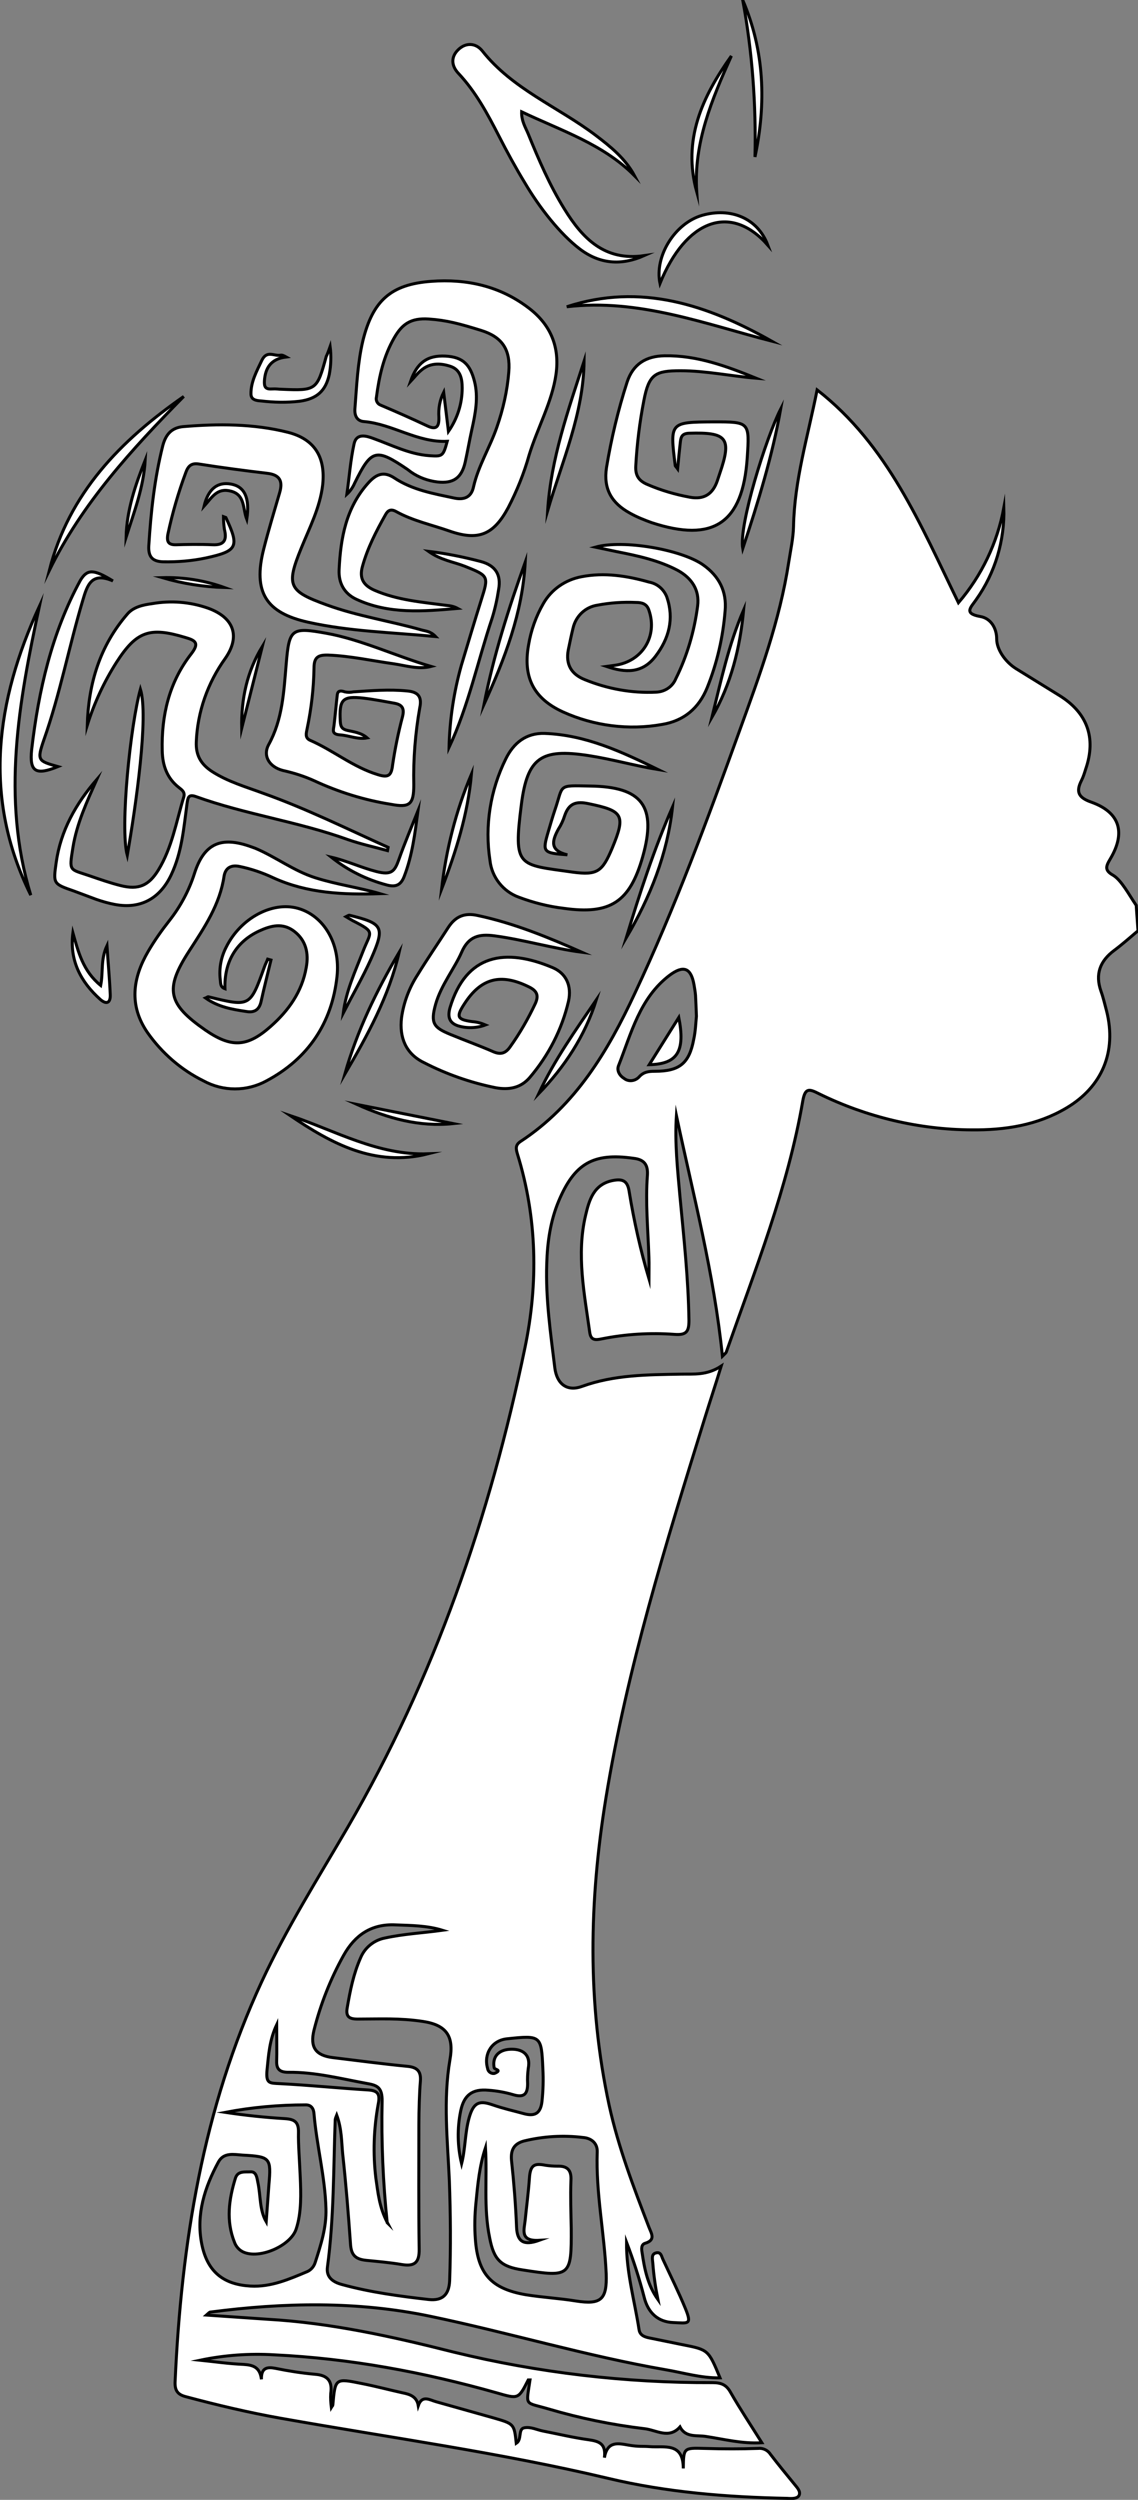 <?xml version="1.0" encoding="utf-8"?>
<!-- Generator: Adobe Illustrator 21.0.0, SVG Export Plug-In . SVG Version: 6.00 Build 0)  -->
<svg version="1.1" id="图层_1" xmlns="http://www.w3.org/2000/svg" xmlns:xlink="http://www.w3.org/1999/xlink" x="0px" y="0px"
	 viewBox="0 0 380.9 836.1" style="enable-background:new 0 0 380.9 836.1;" xml:space="preserve">
<rect x="0" y="0" width="380.9" height="836.1" fill="#808080" stroke="none"/>
<style type="text/css">
	.st0{fill:#FFFFFF;stroke:#000000;stroke-miterlimit:10;}
</style>
<title>Anime10_13_101</title>
<g>
	<path id="XDAA6B7M2Gra5OT11" class="st0" d="M380.9,311.3c-2.6,2.2-5.2,4.5-8,6.6c-4.7,3.5-6.4,7.9-4.4,13.6
		c0.8,2.2,1.3,4.5,1.9,6.7c3.4,13.6-1.5,25.3-13.5,32.4c-9.8,5.8-20.6,7.4-31.7,7.3c-17.7-0.1-35.2-4.3-51.1-12.1
		c-3.2-1.6-4.6-2.1-5.4,2.4c-5,29-15.9,56.4-25.6,84c-0.1,0.3-0.4,0.5-1.3,1.4c-2.8-27.7-9.8-54-15.4-80.5
		c-0.6,9.1,0.4,18.2,1.2,27.2c1.3,13.8,2.8,27.5,3,41.4c0,3.7-0.9,4.9-4.8,4.6c-8.2-0.6-16.4-0.1-24.4,1.5c-2,0.4-3.6,0.6-4-2.1
		c-1.8-13-4.5-26.1-1.4-39.2c1.2-5.1,2.7-10.5,9.3-11.7c3.3-0.6,4.8,0.3,5.3,3.8c1.6,9.8,3.8,19.6,6.6,29.1c0-2.4,0.1-4.8,0-7.2
		c-0.3-9.2-1.2-18.3-0.5-27.5c0.2-3.5-1.1-5.2-4.7-5.6c-13.4-1.9-19.7,1.7-25,14.3c-2.8,6.7-3.8,13.8-4,21
		c-0.4,11.7,1.3,23.3,2.7,34.8c0.7,5.5,4.2,8,9.1,6.2c10.8-3.9,21.9-3.9,33.1-4.1c4.3-0.1,8.6,0.5,13.5-2.7
		c-2,6.5-3.8,11.9-5.5,17.4c-13,41.9-26,83.7-33.1,127.1c-5.6,34.3-6.3,68.5,1.1,102.8c3.1,14.1,8.2,27.4,13.3,40.7
		c0.8,2.1,2.4,4.3-1.3,5.4c-1.3,0.4-1.2,1.9-1,3c0.8,5.6,1.9,11,5.3,15.8c-0.8-4-1.4-8.1-1.7-12.2c-0.1-1.3-0.6-3,1.1-3.4
		s1.8,1.2,2.3,2.2c2.5,5.4,5.2,10.8,7.5,16.4s0.9,4.9-4.1,4.7s-8.4-3.2-9.7-8.5c-1.6-6.2-3.6-12.4-5.9-18.4
		c-0.1,10,2.7,19.6,4.2,29.3c0.3,2,2.1,2.5,3.7,2.8l10.8,2.2c8.7,1.7,8.7,1.7,12.6,11.1c-6.4,0.1-12.2-1.7-18.1-2.7
		c-26.6-4.6-52.5-12.4-78.9-17.9c-24.4-5.1-49-4.6-73.6-1.4c-0.3,0-0.5,0.3-1.3,1l20.4,1.4c21.2,1.2,41.8,5.8,62.4,11
		c28.3,6.9,57.4,10.3,86.6,10.2c2.9,0,4.6,0.7,6,3.2c3.2,5.6,6.8,11,10.5,16.9c-6.7,0.4-12.7-1.2-18.7-2.1c-3-0.5-6.8,0.5-8.7-3.2
		c-3.7,4.2-8,1-11.9,0.6c-10.9-1.3-21.6-3.5-32.1-6.6c-8.2-2.4-7.5-0.7-6.2-9.7h-0.6c-3.3,6.5-3.3,6.4-10.6,4.3
		c-24.4-6.9-49.1-11.5-74.4-12.7c-8.3-0.5-16.7,0.1-24.8,1.8c4.8,0.5,9.7,1.2,14.5,1.4c3.2,0.2,5.5,0.9,6,5
		c-0.1-3.9,1.9-4.2,4.6-3.7c4.4,0.9,8.8,1.6,13.3,2c4.2,0.3,5.9,2.2,5.3,6.4c-0.1,1.6,0,3.1,0.2,4.7c0.3-0.5,0.5-0.6,0.5-0.8
		c0.8-9,0.8-9,9.7-7.2c4.6,0.9,9.1,2.1,13.6,3.1c2.6,0.5,4.8,1.3,5.3,4.3c1.3-3.7,3.8-1.9,6-1.3l19.2,5.4c6.9,2,6.9,2,7.6,8.5
		c2-1.3,0.5-4.8,2.7-5.2s4.2,0.7,6.3,1.1c5.1,1,10.1,2.2,15.2,2.9c3.4,0.5,5.9,1.2,5.3,6c1-5.7,4.6-4.8,8.1-4.2s4.7,0.3,7,0.5
		c4.9,0.4,11.3-1.6,11.3,7.3c0.1-6.9,0.1-6.9,7-6.7s12,0.2,18,0c1.7-0.2,3.3,0.6,4.2,2c2.6,3.4,5.4,6.8,8.1,10.1
		c0.8,1,2,2.2,1.5,3.5s-2.6,1.2-4,1.1c-20.2-0.4-40.3-2-60-6.7c-36.2-8.6-73-13.6-109.6-20.1c-10.7-1.9-21.2-4.4-31.7-7.2
		c-2.7-0.7-3.7-2-3.6-4.9c2.1-46.3,9.3-91.4,29-133.9c8.3-17.9,18.8-34.5,28.7-51.5c29.1-50,47.7-104.1,59.4-160.5
		c4.5-21.6,4.1-43.4-2.5-64.8c-0.5-1.7-0.8-3,1-4.2c18.5-12.1,29.3-30.3,38.3-49.6c13.4-28.5,24.3-58.1,35-87.7
		C254.2,226,261,207.6,264,188c0.6-3.9,1.5-7.9,1.6-11.9c0.3-15.5,4.8-30.1,7.9-45.7c23.7,18.5,34.6,45.1,47.3,71.2
		c7.8-9.1,13-20,15.2-31.8c0.3,11-2.9,21.8-9.3,30.8c-1.7,2.5-4.3,4.6,1.4,5.6c3.6,0.6,5.5,4,5.5,7.5s2.8,7.6,6.4,9.9l14.4,8.9
		c9.5,5.8,12.6,14.2,9,24.7c-0.4,1.3-0.8,2.6-1.4,3.8c-2,3.9-1,5.8,3.3,7.3c9.5,3.4,11.6,10.1,6.3,19c-1.5,2.5-1.9,3.8,0.9,5.4
		s5.4,6.6,7.8,10.1L380.9,311.3z M148.1,645.6c-5.2-1.6-10.5-1.6-15.7-1.8c-8.1-0.4-13.6,3.4-17.4,10.2c-4.4,7.9-7.7,16.3-9.9,25
		c-1.4,5.7,0.5,8.5,6.4,9.2c8.3,1,16.5,2.1,24.8,2.9c3.4,0.3,4.7,1.7,4.4,5.1s-0.5,9.6-0.5,14.5c0,13.8-0.1,27.6,0.1,41.5
		c0.1,4.6-1.6,5.9-5.8,5.2s-7.9-1-11.9-1.4s-5.1-2.1-5.3-5.7c-0.7-9.9-1.5-19.9-2.6-29.9c-0.4-4.1-0.3-8.4-2-13
		c-0.2,0.5-0.4,1-0.5,1.5c-0.6,16.5-0.4,33-2.6,49.3c-0.5,3.5,1.9,5.1,4.9,5.9c9.5,2.6,19.3,3.9,29,5c4.7,0.5,6.8-1.7,7-6.3
		c0.4-11.2,0.3-22.3-0.1-33.5c-0.6-13.5-2.1-26.9,0.2-40.4c1.4-7.8-1.1-11.6-9-12.8s-14.6-0.8-21.9-0.8c-2.8,0-4-0.8-3.5-3.7
		c1-5.8,2.1-11.4,4.5-16.8c1.4-3.4,4.5-5.9,8.1-6.6C135.2,646.8,141.6,646.5,148.1,645.6z M162.5,718.3c-2,6-2.6,12.2-3.2,18.5
		c-0.4,4-0.5,8-0.2,12c0.8,11.7,5.3,16.7,16.9,18.7c5.6,0.9,11.3,1.2,16.8,2.1c8.4,1.3,10.4-0.5,10.1-9.1c-0.6-13.6-3.5-27.1-3-40.8
		c0.1-2.9-2-4.6-4.8-4.8c-6.6-0.8-13.3-0.4-19.8,1.2c-3.2,0.9-4.4,2.9-4.1,6.4c0.8,7.4,1.4,14.9,1.7,22.4c0.2,4.8,2.3,6.3,7.6,4.4
		c-6.7,0.4-5-3.7-4.7-6.9s1.1-9.3,1.4-13.9s1.8-5,5.4-4.3c1.3,0.2,2.7,0.3,4,0.3c3.3-0.1,4.7,1.3,4.5,4.8c-0.2,5.3,0,10.7,0.1,16
		c0.1,16.1-0.3,16.4-16.3,13.9c-7.3-1.1-9.6-3.4-11-10.7C161.8,738.4,163.1,728.4,162.5,718.3L162.5,718.3z M89.1,743.1
		c0.3-4.1,0.6-8.2,0.9-12.3c0.8-9.1,0.5-9.5-8.8-10c-2.9-0.2-6.3-1-8.1,2.3c-4.6,8.5-7.5,17.5-5.6,27.3s7.7,13.7,16.3,14.2
		c6.9,0.4,13-2.3,19.2-4.9c1.2-0.6,2.1-1.7,2.5-3c1.9-5.9,3.8-11.7,3.6-18c-0.3-10.7-3.1-21.1-4-31.7c-0.1-1.7-0.9-3-2.7-3
		c-9.1,0-18.1,0.8-27,2.5c6.6,1,13.3,1.7,19.9,2.1c3.3,0.2,4.7,1.1,4.6,4.7s0.4,10,0.6,15s0.5,11.7-1.4,17.3s-12.3,10.1-17.7,7.6
		c-1.3-0.6-2.4-1.8-2.9-3.2c-2.9-7.2-1.9-14.4,0.3-21.5c0.8-2.5,3.2-2,5.1-2.1s2.1,2,2.4,3.5C87.3,734.5,86.8,739.1,89.1,743.1
		L89.1,743.1z M233.1,339.9c-0.1-3.1-0.2-5-0.3-7c-0.1-1.2-0.3-2.3-0.5-3.5c-1-5.7-3.5-6.7-8.2-3.2c-10,7.6-12.8,19.4-17.1,30.3
		c-0.6,1.6,0.4,3.3,1.9,4.2c1.5,1.2,3.7,0.9,5-0.5c1.5-1.7,3.2-1.9,5.3-1.9c8.2,0,11.5-2.6,13-10.7
		C232.8,344.9,232.9,341.9,233.1,339.9z M154.5,723.7c1.3-5.1,1.1-10.3,2.5-15.3s3.2-6,7.6-4.5s7,2,10.6,3s5.7,0.2,6.2-4
		c0.4-3.7,0.5-7.3,0.3-11c-0.5-11.1-0.6-11.2-12-10c-5,0.5-7.9,5-6.5,9.9c0.1,1,1.1,1.8,2.1,1.7c0.2,0,0.4-0.1,0.6-0.2
		c2.1-1-0.4-1.1-0.5-1.7c-0.7-3.7,1.5-6,5.3-6.2s7.1,1.4,6.1,6.5c-0.2,1.7-0.3,3.3-0.2,5c0,3.4-1.1,4.8-4.8,3.7
		c-2.7-0.8-5.5-1.3-8.3-1.5c-5.4-0.5-8.2,1.6-9.3,6.9C153,711.8,153.1,717.9,154.5,723.7z M129.6,743.4c-1.4-13.5-2-27-1.7-40.6
		c0.1-4.9-1.9-5.4-5.3-6c-8.7-1.6-17.2-3.8-26.1-3.7c-2.7,0-4-0.9-3.9-3.7s0-7.7,0-12.2c-2.4,5.1-2.7,10-3.2,14.9s0.8,4.6,4.3,4.8
		c9.8,0.5,19.6,1.5,29.4,2.1c3.3,0.2,4.2,1.3,3.5,4.7c-1.5,8.2-1.8,16.5-0.8,24.8c0.7,4.7,1.1,9.7,3.9,15L129.6,743.4z"/>
	<path id="X3FD6FFM2Gra2OT22_9_" class="st0" d="M148.5,131.2l1.6,13.1c3-4.3,4.6-9.3,4.6-14.5c0-3.2-0.6-6.2-4-7.3
		s-6.9-1.2-9.9,1.5c-1.1,0.9-2,2.1-3.4,3.6c2.2-6.4,5.7-8.8,11.7-8.5s8.3,3,9.7,8.4c1.4,5.4,0.3,10.9-0.9,16.3
		c-0.8,3.6-1.4,7.2-2.2,10.8c-1.2,5.3-4,7.2-9.3,6.6c-3.2-0.4-6.2-1.5-8.8-3.3l-1.2-0.9c-10.6-7.2-12.1-6.8-17.7,4.6
		c-0.6,1.4-1.5,2.7-2.6,3.7c0.8-5.6,1.2-11.3,2.4-16.8c0.8-3.8,4.2-2.7,6.6-1.8c6.1,2.2,11.9,5.2,18.5,5.7c4.5,0.3,4.7,0.3,6.1-4.8
		c-10,0.5-18.3-5.8-27.9-6.6c-2.4-0.2-3.2-2.1-3-4.4c0.6-7.6,0.9-15.3,2.7-22.8c3.3-13.2,9.3-18.7,22.8-19.7
		c12-0.9,23.2,1.6,32.9,9.1c7.1,5.5,10.2,12.8,8.9,22s-6.2,17.9-9,27c-1.7,6.1-4.1,12-7,17.6c-4.9,9.1-10,11.2-19.7,7.8
		c-6-2.1-12.2-3.4-17.8-6.5c-1.8-1-2.8-0.4-3.6,1.1c-3.1,5.5-6,11.1-7.7,17.3c-1.1,4,0.4,6.3,4,7.9c7.8,3.4,16.1,4,24.3,5.1
		c1.3,0.1,2.5,0.4,3.6,1c-11.5,1-23.1,2-34-3.1c-4-1.9-5.9-5.4-5.7-9.8c0.5-10.6,2.3-20.8,9.8-29.1c2.7-3,5.2-3.9,8.6-1.7
		c6.1,4.1,13.2,5.3,20.2,6.8c3.4,0.7,5.7-0.4,6.4-3.8c1.6-7,5.5-13.2,7.8-19.9c2.1-6,3.5-12.2,4-18.5c0.6-7.5-2.2-11.7-9.3-13.9
		c-7.1-2.2-11.5-3.4-17.5-3.8s-8.9,1.7-11.5,6.2c-3.6,6.2-5.1,13-6,19.9c-0.3,1.1,0.3,2.3,1.4,2.7c5.2,2.2,10.4,4.5,15.5,6.9
		c3.3,1.6,4.1,0.2,4-2.9C146.7,136.6,147.2,133.8,148.5,131.2z"/>
	<path id="X3FD6FFM2Gra2OT22_8_" class="st0" d="M127.2,298.9c-12.2,0.4-24.3-0.1-35.7-5.3c-3.6-1.7-7.4-3-11.3-3.8
		c-2.8-0.6-4.7,0.4-5.2,3.2c-1.4,9.6-6.6,17.2-11.7,25.1c-8.3,12.8-7.1,17.7,5.4,26.4c8.7,6,14,5.8,21.9-1.2
		c6-5.3,10.5-11.6,11.9-19.7c0.9-4.8-0.1-9.1-4-12.1s-7.9-1.9-11.8-0.1C79,315,75,321.8,75.3,330.7c-1.7-0.6-1.4-2-1.6-3.2
		c-0.4-3.7,0.3-7.4,2-10.7c4.8-9.7,15.4-15.4,24-13s14.3,11.7,13.1,22.8c-1.7,15.6-9.7,27.5-23.6,34.9c-6.6,3.6-14.5,3.6-21.1,0
		c-7.5-3.7-13.9-9.3-18.7-16.1c-6.3-9.1-5-18.3,0.2-27.2c2.1-3.6,4.5-7,7.1-10.3c3.7-4.7,6.6-10.1,8.4-15.8
		c3.2-10,8.9-12.5,18.9-8.9l1.4,0.5c6.9,2.9,12.9,7.6,20.2,9.9S120,296.8,127.2,298.9z"/>
	<path id="X3FD6FFM2Gra2OT22_7_" class="st0" d="M203,222.9l2.9-0.4c9.1-1.3,14.3-9.7,11.3-18.4c-0.7-2.2-2.4-2.6-4.3-2.6
		c-4.3-0.2-8.7,0.1-12.9,0.9c-4.1,0.6-7.3,3.7-8.2,7.7c-0.6,2.4-1.1,4.9-1.6,7.3c-0.9,4.8,1,8.1,5.5,9.9c7.6,3.1,15.7,4.6,23.9,4.2
		c2.9-0.1,5.5-1.8,6.6-4.5c3.8-7.6,6.2-15.9,7.3-24.3c0.7-5.3-1.9-9.3-6.6-11.9c-6.4-3.4-13.4-4.9-20.5-6.3l-7.1-1.5
		c9.3-2.6,28.7,0.8,36,5.9c5.4,3.8,8,8.9,7.4,15.4c-0.7,8.8-2.7,17.5-6,25.7c-2.8,6.9-7.8,11.1-15.1,12.3c-11.2,2-22.8,0.5-33.2-4.2
		c-9.8-4.5-13.4-11.6-11.5-22.3c0.8-4.9,2.5-9.7,5-14c2.7-4.7,7.4-7.9,12.7-8.9c7.7-1.5,15.3-0.3,22.7,1.8c2.7,0.5,4.9,2.4,5.9,5
		c2.5,7.3,0.7,13.9-3.8,19.8S209.2,225,203,222.9z"/>
	<path id="X3FD6FFM2Gra2OT22_6_" class="st0" d="M129.7,284.5c-4.4-1.2-9-2.2-13.3-3.7c-16.6-6-34.3-8.4-50.9-14.4
		c-2.6-0.9-2.6,0.6-2.9,2.4c-1.1,8.1-1.7,16.2-5.3,23.8s-9.9,11.6-18.9,9.9c-2.1-0.4-4.2-1-6.2-1.7l-7.5-2.8
		c-6.9-2.4-6.9-2.4-5.9-9.5c1.5-10.7,6.6-19.7,13.6-27.8c-3.3,7.4-6.7,14.7-8,22.8s-1.2,7.1,5.5,9.4c3.5,1.2,6.9,2.4,10.5,3.3
		c6,1.5,9.4,0,12.6-5.2c4.6-7.5,6-16.2,8.5-24.4c0.5-1.7-0.6-2.4-1.6-3.2c-4-3.1-5.5-7.4-5.6-12.3c-0.3-11.8,2.3-22.9,9.7-32.4
		c2.8-3.6,1.5-4.5-2-5.5c-11.9-3.6-16.3-2.1-23,8.3c-4.2,6.6-7.5,13.7-9.8,21.1c0.4-13.9,4.2-26.6,13.5-37.3c2-2.3,5.2-3,8.2-3.4
		c6.3-1.1,12.7-0.6,18.7,1.5c8.6,3.1,11,9.3,5.8,16.8c-5.9,8.2-9.3,17.9-9.7,27.9c-0.2,4.6,1.6,7.5,5.2,9.9
		c5.4,3.5,11.5,5.2,17.4,7.4c14.3,5.1,27.8,11.8,41.6,18L129.7,284.5z"/>
	<path id="X3FD6FFM2Gra2OT22_5_" class="st0" d="M74.8,172.8l0.8,0.3c4.6,9.8,3.9,11.2-6.6,13.5c-4.7,1-9.6,1.4-14.4,1.3
		c-3.4-0.1-5-1.5-4.8-5.3c0.7-11.3,1.9-22.5,4.7-33.6c1-3.7,2.9-5.9,6.7-6.3c11.8-1,23.7-1,35.2,1.9c9,2.3,12.6,8.4,11.6,17.6
		c-0.9,7.6-4.4,14.3-7.2,21.2c-5.1,12.5-4.2,14.3,8.5,18.9c10.4,3.8,21.3,5.4,31.8,8.4c1.4,0.4,3,0.4,4.7,2.2
		c-14.7-1.4-28.8-1.7-42.7-4.8s-18.6-9.9-14.8-24.6c1.6-6.3,3.5-12.5,5.3-18.7c1.1-3.8,0.2-6-4.2-6.5c-7.6-0.9-15.2-1.9-22.8-3.1
		c-2.5-0.4-3.6,0.6-4.4,2.8c-2.5,6.7-4.5,13.6-6,20.6c-0.5,2.7,0.2,3.7,2.9,3.6s8-0.2,12,0s4.9-1.6,4-5.2
		C74.9,175.6,74.8,174.2,74.8,172.8z"/>
	<path id="X3FD6FFM2Gra2OT22_4_" class="st0" d="M194.8,318.5c-9.9-1.3-19.5-4.2-29.3-5.5c-5.2-0.7-8.7,0.2-11,5.5s-6.9,11-8.7,17.4
		s-0.6,7.8,5,10.1s9.6,3.7,14.4,5.8c2.4,1,4,0.5,5.5-1.6c3.3-4.6,6.1-9.5,8.5-14.6c1.2-2.7,0.5-4.2-2.1-5.5
		c-9.5-4.7-16.1-3-21.7,5.7c-2.8,4.3-2.4,5.2,2.7,5.9c1.5,0.1,3,0.5,4.4,1.1c-2.9,1.1-6.2,1.2-9.2,0.3c-3-1-3.5-3.1-2.7-6
		c5.4-18.1,18.6-20.1,34.3-13.5c4.6,1.9,6.5,6.1,5.4,11.2c-2.2,9.5-6.7,18.2-13,25.6c-3,3.5-7,4.2-11.4,3.4
		c-8.4-1.7-16.4-4.5-24-8.4c-6-2.9-8.3-8.3-7.5-15c0.7-5.1,2.6-10.1,5.4-14.4c3.3-5.4,6.9-10.6,10.3-15.9c2.4-3.6,5.4-4.9,9.8-3.9
		C172.1,308.8,183.5,313.5,194.8,318.5z"/>
	<path id="X3FD6FFM2Gra2OT22_3_" class="st0" d="M189.9,285.9c-8.2-0.6-8.4-0.9-6.4-7.7c0.7-2.4,1.4-4.8,2.2-7.2
		c3-8.7,0.7-8.3,11.7-8.1c17.6,0.2,22.5,6.8,17.7,23.7c-4.3,15.1-10.8,19.4-26.4,17.2c-5.1-0.6-10.2-1.9-15-3.7
		c-5.3-1.9-9.1-6.7-9.7-12.3c-1.8-11.6,0.1-23.5,5.3-34c2.6-5.3,6.8-8.7,13-8.5c13.8,0.5,25.9,6.2,38,12.1
		c-7.9-1.3-15.5-3.5-23.4-4.7c-15.7-2.4-20.4,0.6-22.4,16.4c-2.7,21.2-1.1,20,17.2,22.6c8.3,1.1,9.9-0.2,13.2-8
		c4.6-11.1,3.7-12.5-7.9-14.9c-4.2-0.9-6.6-0.1-8,4c-0.5,1.6-1.2,3.1-2.1,4.5C184.7,281.3,184,284.5,189.9,285.9z"/>
	<path id="X3FD6FFM2Gra2OT22_2_" class="st0" d="M144.3,222.9c-4.3,1.1-8.5-0.3-12.6-0.9c-7.2-1-14.4-2.6-21.8-2.9
		c-3.3-0.1-4.8,0.6-4.8,4.3c-0.1,6.8-0.9,13.6-2.3,20.3c-0.3,1.5-0.8,3.1,1,3.9c7.8,3.4,14.4,9,22.7,11.5c3.5,1.1,4.5,0.3,4.9-3.2
		c0.8-5.4,1.9-10.8,3.3-16.1c0.7-2.7,0.1-4.1-2.7-4.6s-6.9-1.3-10.3-1.7c-7.1-0.8-8.2,0.4-7.8,7.8c0.1,1.9,0.7,2.6,2.4,3
		s4.6,0.7,6.6,2.5c-3.2,0.6-6-0.8-9-1s-2.3-1.6-2.1-3.2c0.4-3.4,0.7-6.9,1.1-10.3c0.2-1.3,1.1-1.4,2.5-0.9c1,0.2,1.9,0.2,2.9,0
		c6-0.4,11.9-0.9,18-0.3c3.6,0.3,5,1.9,4.2,5.6c-1.5,8.5-2.2,17.2-2,25.8c0,6.6-1.4,7.7-7.7,6.5c-8.9-1.4-17.5-4.1-25.7-7.9
		c-3.3-1.5-6.8-2.6-10.4-3.4c-4.6-1.2-6.8-4.9-4.8-8.6c4.7-8.5,5.1-17.8,5.9-27.1c1-11.7,1.7-12.3,13.4-10.2
		S132.6,219.5,144.3,222.9z"/>
	<path id="X3FD6FFM2Gra2OT22_1_" class="st0" d="M253.1,126.5c-8.5-0.7-16.8-2.5-25.3-2.5s-10.6,1.1-12.3,10
		c-1.4,7.2-2.3,14.5-2.7,21.8c-0.2,3.2,1,5,3.8,6.2c4.6,2,9.4,3.4,14.3,4.3c4.8,0.9,7.7-1.1,9.2-5.5l0.8-2.4
		c4.1-11.9,2.5-13.9-10.3-13.5c-2.4,0.1-2.7,1.3-2.9,3.1s-0.6,5.6-0.9,8.8c-0.5-0.7-0.8-0.9-0.8-1.1c-1.8-14.5-1.8-14.5,12.8-14.6
		c12.1,0,12.1,0,11.3,12.1c-1.5,21.8-11.3,28.4-32,21.6c-2.5-0.9-5-1.9-7.3-3.2c-6-3.3-8.9-8-7.8-15.2c1.6-9.7,3.9-19.3,6.9-28.6
		c2-6.1,6.4-8.7,12.5-8.8C233.3,118.8,243.2,122.5,253.1,126.5z"/>
	<path id="X3FD6FFM2Gra3OT21_1_" class="st0" d="M212.4,58.8c-10.5-10.6-24.3-15-37.8-21.4c-0.1,3.1,1.3,5.2,2.2,7.4
		c3.5,8.6,7.2,17.2,12.1,25.1c6.1,9.9,13.5,17.5,26.7,15.6c-7.7,3.4-14.9,2.8-21.5-2.2s-13.5-13.8-18.4-22.1
		c-3.1-5.1-6-10.4-8.7-15.7c-3.8-7.4-7.7-14.7-13.5-20.9c-2.4-2.5-2.7-5.5-0.1-8s5.9-2.2,8,0.4c10.1,12.8,25.3,18.7,37.9,28.2
		C204.3,49,209.3,53,212.4,58.8z"/>
	<path id="X038203M2Gra2Co14_22_" class="st0" d="M10.3,299.4c-16.2-32.7-11.7-64.9,2.9-96.7C6.3,234.7,0.4,266.9,10.3,299.4z"/>
	<path id="X038203M2Gra2Co14_21_" class="st0" d="M150.3,250c0.2-9.3,1.6-18.5,4.1-27.4c2.2-7.3,4.4-14.7,6.7-22
		c2.5-7.9,2.5-8-5.5-11.2c-3.8-1.5-8-2-12.2-5c5.9,0.7,11.8,1.9,17.5,3.4c4.9,1.3,6.9,4.4,6,9.3c-0.5,3.3-1.2,6.5-2.2,9.7
		C159.9,221.1,156.8,236.1,150.3,250z"/>
	<path id="X038203M2Gra2Co14_20_" class="st0" d="M37.8,194.3c-7.2-3.1-8.6,1.4-10.1,6.5c-4.6,15.4-7.6,31.3-13,46.6
		c-2.4,7-2,7.1,4.7,9c-7.4,3-9.6,1.8-8.8-5.7c2.3-19.7,6.7-39,16.3-56.6C29.2,190.3,31.3,190.3,37.8,194.3z"/>
	<path id="X038203M2Gra2Co14_19_" class="st0" d="M189.7,102.6c24.8-8.1,47.1-0.6,68.6,11.5C235.8,108.3,213.7,99.8,189.7,102.6z"/>
	<path id="X038203M2Gra2Co14_18_" class="st0" d="M16.5,190.8c6.6-25.9,23.9-43.5,45-58.2C44.2,150.2,27.5,168.3,16.5,190.8z"/>
	<path id="X038203M2Gra2Co14_17_" class="st0" d="M47,230.5c2.8,9.1-1.5,38.8-4.4,55.6C40.1,276.8,43.7,242.4,47,230.5z"/>
	<path id="X038203M2Gra2Co14_16_" class="st0" d="M110.5,115.9c0.4,3.1,0.3,6.3-0.3,9.4c-1.2,5.4-4.1,8.1-9.9,8.9
		c-4.3,0.5-8.6,0.4-12.9-0.1c-1.5-0.1-3.3-0.3-3.4-2.2c-0.1-4.1,1.9-7.7,3.6-11.3s4.1-1.4,6.3-1.8c0.5-0.1,1,0.1,1.9,0.6
		c-5,0.6-7,3.5-7.3,8c-0.1,1.9,0.3,2.8,2.3,2.7s2.3,0.1,3.5,0.1c11.6,0.5,11.8,0.3,14.9-11C109.5,118.6,109.8,117.9,110.5,115.9z"/>
	<path id="X3FD6FFM2Gra5OT21_1_" class="st0" d="M257,82c-12.5-14.2-27.5-8.4-36.1,12.8c-1.9-9.1,5-20.2,14.2-22.8
		S253.5,72.7,257,82z"/>
	<path id="X038203M2Gra2Co14_15_" class="st0" d="M183.3,170.8c1.1-17.4,6.9-33.6,12.2-50C195.3,138.4,188.1,154.4,183.3,170.8z"/>
	<path id="X038203M2Gra2Co14_14_" class="st0" d="M139.9,271.2c-1,7.5-1.9,14.9-4.6,21.9c-1.1,2.9-2.8,3.7-5.8,2.9
		c-6.8-1.8-13.1-4.9-18.6-9.3c5.2,1.2,10,3.5,15.1,4.8c5.1,1.3,6.1-0.1,7.5-4C135.4,282.1,137.7,276.7,139.9,271.2z"/>
	<path id="X038203M2Gra2Co14_13_" class="st0" d="M162,235.6c3.2-16.3,8.2-32,13.8-47.6C174.9,205,168.9,220.4,162,235.6z"/>
	<path id="X038203M2Gra2Co14_12_" class="st0" d="M97.1,373.1c15.2,5.1,29.4,13.4,46.2,12.8C125.4,390.4,111,382.5,97.1,373.1z"/>
	<path id="X3FD6FFM2Gra5OT21" class="st0" d="M248.6,0c7.3,17,7.9,34.6,4.1,52.5C253.1,34.9,251.8,17.3,248.6,0z"/>
	<path id="X038203M2Gra2Co14_11_" class="st0" d="M225.1,269.9c-1.7,15.8-7.5,30.2-15.5,43.8C214.1,298.8,218.9,284.1,225.1,269.9z"
		/>
	<path id="X038203M2Gra2Co14_10_" class="st0" d="M261.3,136.8c-2.8,15.7-7.5,31-12.7,46.7C247.2,175.7,256.5,146.2,261.3,136.8z"/>
	<path id="X038203M2Gra2Co14_9_" class="st0" d="M133.6,318.5c-3.4,14.7-10.6,27.8-18.2,40.8C119.5,344.8,126,331.4,133.6,318.5z"/>
	<path id="X3FD6FFM2Gra3OT21" class="st0" d="M233.2,64.2c-4.8-17.4,1.8-31.8,11.6-45.5C238.3,33.2,232.1,47.8,233.2,64.2z"/>
	<path id="X81B540M2Gra1OT4" class="st0" d="M114.9,338.8c0.9-7.3,4-13.9,6.6-20.6s4.4-6.3-3.5-10.3l-2.2-1.3
		c0.6-0.3,0.9-0.5,1.1-0.5c11.4,2.8,12,3.9,7.3,14.6C121.4,326.9,118,332.8,114.9,338.8z"/>
	<path id="X038203M2Gra2Co14_8_" class="st0" d="M33.7,329.6c0.9-4.5-0.1-8.6,2.1-13.3c0.4,6.1,0.9,11.2,1.1,16.4
		c0.1,2.7-1.2,3.4-3.3,1.6c-6.6-5.9-10.4-13.1-9.2-22.3C26.2,318.3,27.7,324.7,33.7,329.6z"/>
	<path id="X038203M2Gra2Co14_7_" class="st0" d="M147.8,297.4c1.5-13.2,4.8-26.2,10-38.5C156.6,272.3,152.6,284.9,147.8,297.4z"/>
	<path id="X038203M2Gra2Co14_6_" class="st0" d="M180.3,365.8c5.2-11.2,12.4-21.3,19.3-31.4C195.8,346.5,189,356.8,180.3,365.8z"/>
	<path id="X038203M2Gra2Co14_5_" class="st0" d="M248.9,204c-1.2,12.7-4.2,24.8-10.6,35.9C241.3,227.8,243.9,215.5,248.9,204z"/>
	<path id="X3FD6FFM2Gra2OT22" class="st0" d="M90.7,321.1c-1.1,4.6-2.3,9.2-3.3,13.8c-0.6,2.8-2.2,3.9-5,3.4
		c-4.7-0.7-9.4-1.5-13.6-4.5c0.5-0.2,0.7-0.5,1-0.4c13.9,3.4,13.9,3.4,18.7-10c0.3-0.9,0.8-1.8,1.1-2.6L90.7,321.1z"/>
	<path id="X038203M2Gra2Co14_4_" class="st0" d="M151.7,375.8c-11.4,1.2-22-1.8-32.2-6.4L151.7,375.8z"/>
	<path id="X038203M2Gra2Co14_3_" class="st0" d="M80.9,243.6c-0.2-9.9,1.8-19,6.9-27.4L80.9,243.6z"/>
	<path id="X038203M2Gra2Co14_2_" class="st0" d="M48.6,153.9c-0.5,9-3.7,17.3-6.4,25.8C42.4,170.7,45.3,162.2,48.6,153.9z"/>
	<path id="X038203M2Gra2Co14_1_" class="st0" d="M68.3,169.3c1.4-5.8,4.5-8.2,9-7.4s6.4,4.5,5.3,11.8c-1.4-3.6-0.5-8.1-5.2-9.4
		S71,166.3,68.3,169.3z"/>
	<path id="X038203M2Gra2Co14" class="st0" d="M54.3,193.2c7.1-0.2,14.1,0.9,20.8,3.3C68.1,196.3,61.1,195.2,54.3,193.2z"/>
	<path id="X33FF00M1Color22" class="st0" d="M217.3,356.1l9.9-15.8C229.4,351.6,226.8,355.9,217.3,356.1z"/>
</g>
</svg>
